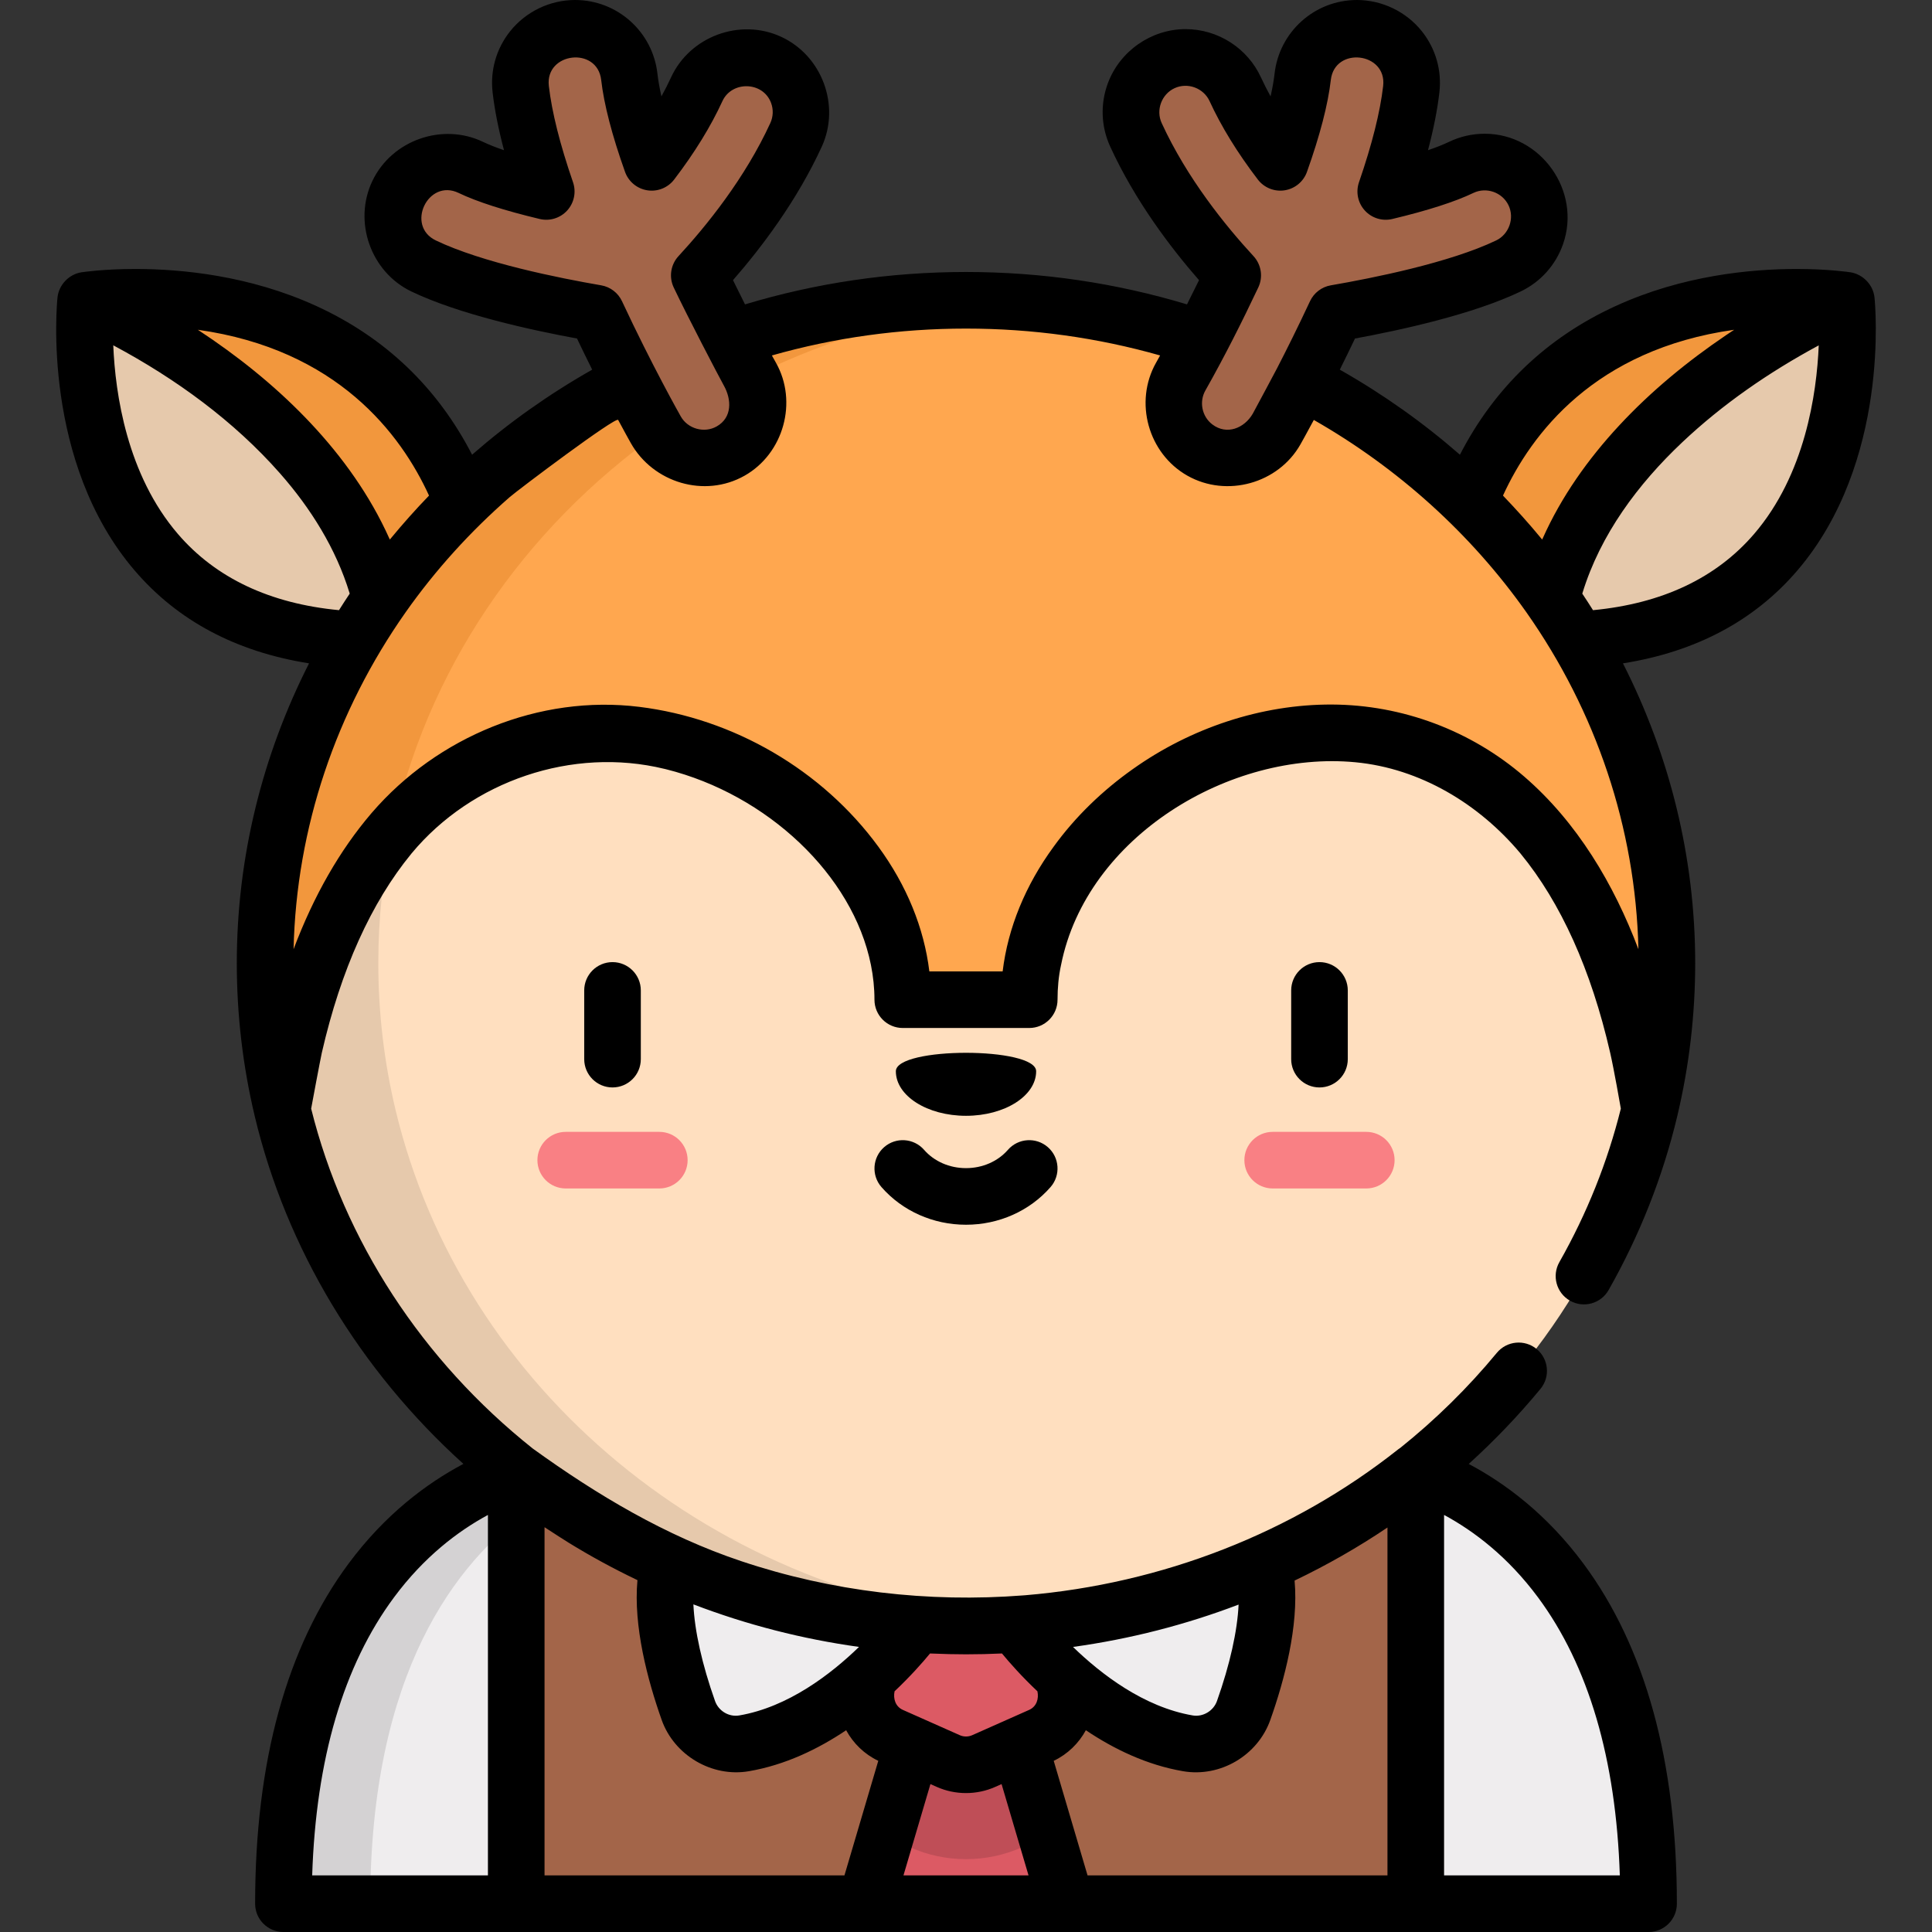 <?xml version="1.0" encoding="iso-8859-1"?>
<!-- Generator: Adobe Illustrator 19.0.0, SVG Export Plug-In . SVG Version: 6.00 Build 0)  -->
<svg version="1.1" id="Layer_1" xmlns="http://www.w3.org/2000/svg" xmlns:xlink="http://www.w3.org/1999/xlink" x="0px" y="0px"
	 viewBox="0 0 512 512" style="enable-background:new 0 0 512 512;" xml:space="preserve">
<rect x="0" y="0" width="512" height="512" fill="#333333" stroke="none"/>
<g>
	<g>
		<path style="fill:#EFEDEE;" d="M136.808,389.97h-0.01c-20.147,7.086-61.686,31.722-61.686,114.53h61.696l25.516-50.36
			L136.808,389.97z"/>
		<path style="fill:#D4D2D3;" d="M140.738,399.853l-3.93-9.883h-0.01c-20.147,7.086-61.686,31.722-61.686,114.53h23
			C98.112,443.337,120.772,413.913,140.738,399.853z"/>
		<path style="fill:#EFEDEE;" d="M375.213,389.97c-0.01,0-0.019,0-0.019,0l-25.516,64.171l25.516,50.36h61.696
			C436.889,421.701,395.36,397.056,375.213,389.97z"/>
		<path style="fill:#A36549;" d="M364.507,387.238H147.494c0,0-4.248,0.463-10.686,2.732V504.5h92.586l26.607-12.55l26.607,12.55
			h92.586V389.97C368.754,387.701,364.507,387.238,364.507,387.238z"/>
		<polygon style="fill:#DC5A64;" points="282.607,504.5 270.198,462.473 241.803,462.473 229.394,504.5 		"/>
		<path style="fill:#BF4E57;" d="M270.198,462.473h-28.395l-7.141,24.184l6.509,2.892c4.698,2.088,9.688,3.146,14.829,3.146
			c5.141,0,10.13-1.059,14.829-3.146l6.509-2.892L270.198,462.473z"/>
		<path style="fill:#DC5A64;" d="M282.368,447.145l-7.778-37.694h-37.179l-7.778,37.694c-1.095,5.305,1.654,10.655,6.604,12.855
			l15.086,6.704c2.978,1.323,6.377,1.323,9.355,0L275.764,460C280.714,457.8,283.463,452.45,282.368,447.145z"/>
		<path style="fill:#EFEDEE;" d="M242.98,430.482c0,0-19.398,26.987-45.781,31.516c-6.371,1.094-12.618-2.614-14.777-8.707
			c-3.658-10.325-8.349-27.18-5.163-38.908l34.335-4.933L242.98,430.482z"/>
		<path style="fill:#EFEDEE;" d="M269.021,430.482c0,0,19.398,26.987,45.781,31.516c6.371,1.094,12.618-2.614,14.777-8.707
			c3.658-10.325,8.349-27.18,5.163-38.908l-34.335-4.933L269.021,430.482z"/>
		<path style="fill:#F2973D;" d="M409.879,168.565l-20.437-2.355v-33.15c25.196-65.065,99.857-53.481,99.857-53.481L409.879,168.565
			z"/>
		<path style="fill:#E6C9AC;" d="M418.142,169.511l-8.263-0.946c-0.01-3.089,0.396-6.381,1.284-9.895
			c13.09-51.994,78.136-79.092,78.136-79.092S498.228,165.485,418.142,169.511z"/>
		<path style="fill:#F2973D;" d="M102.122,168.565l20.437-2.355v-33.15C97.363,67.994,22.702,79.578,22.702,79.578L102.122,168.565z
			"/>
		<path style="fill:#E6C9AC;" d="M93.859,169.511l8.263-0.946c0.01-3.089-0.396-6.381-1.284-9.895
			c-13.09-51.994-78.136-79.092-78.136-79.092S13.773,165.485,93.859,169.511z"/>
		<path style="fill:#FFA74F;" d="M74.822,294.052h-0.019c-2.973-12.482-4.547-25.476-4.547-38.807
			c0-97.019,83.166-175.666,185.745-175.666s185.745,78.648,185.745,175.666c0,13.332-1.573,26.316-4.547,38.798l-0.019,0.01H74.822
			z"/>
		<path style="fill:#F2973D;" d="M74.803,294.052h0.019h29.981l0,0c-2.973-12.482-4.547-25.476-4.547-38.807
			c0-92.242,75.18-167.87,170.745-175.094c-0.878-0.066-1.76-0.12-2.642-0.175c-0.553-0.035-1.105-0.07-1.659-0.1
			c-0.764-0.042-1.53-0.077-2.297-0.11c-0.779-0.033-1.559-0.061-2.341-0.084c-0.596-0.019-1.191-0.039-1.788-0.052
			c-1.412-0.03-2.827-0.051-4.246-0.051c-0.009,0-0.018,0-0.027,0c-27.248,0-53.125,5.549-76.439,15.518
			c-1.371,0.586-2.734,1.188-4.087,1.805c-10.827,4.934-21.07,10.832-30.606,17.576c-11.919,8.43-22.732,18.183-32.196,29.027
			c-7.571,8.676-14.278,18.051-19.997,28.007c-0.715,1.244-1.414,2.498-2.098,3.761c-12.992,23.987-20.321,51.17-20.321,79.973
			c0,1.666,0.025,3.328,0.073,4.983c0.098,3.311,0.292,6.6,0.581,9.863c0.289,3.263,0.672,6.502,1.147,9.712
			C72.769,284.618,73.688,289.371,74.803,294.052L74.803,294.052z"/>
		<path style="fill:#FFDFBF;" d="M437.198,294.042C418.519,372.391,344.485,430.911,256,430.911S93.482,372.4,74.803,294.052h0.019
			c23.468-155.905,164.42-99.915,164.42-29.125h33.517c0-70.79,140.952-126.781,164.42,29.125L437.198,294.042z"/>
		<path style="fill:#E6C9AC;" d="M104.803,294.052c-2.973-12.482-4.547-25.476-4.547-38.807c0-11.814,1.241-23.352,3.592-34.512
			c-13.416,15.889-23.96,39.663-29.026,73.319h-0.019C93.483,372.4,167.516,430.911,256,430.911c0.081,0,0.161-0.002,0.241-0.002
			c1.213-0.001,2.424-0.014,3.632-0.037c0.997-0.02,1.991-0.052,2.984-0.087c0.251-0.009,0.502-0.014,0.753-0.023
			c2.475-0.097,4.939-0.239,7.389-0.424C189.247,424.157,122.416,367.928,104.803,294.052z"/>
		<g id="XMLID_895_">
			<path style="fill:#F98084;" d="M174.728,314.956H149.92c-4.142,0-7.5-3.358-7.5-7.5s3.358-7.5,7.5-7.5h24.808
				c4.142,0,7.5,3.358,7.5,7.5S178.87,314.956,174.728,314.956z"/>
		</g>
		<g id="XMLID_893_">
			<path style="fill:#F98084;" d="M362.082,314.956h-24.808c-4.142,0-7.5-3.358-7.5-7.5s3.358-7.5,7.5-7.5h24.808
				c4.142,0,7.5,3.358,7.5,7.5S366.224,314.956,362.082,314.956z"/>
		</g>
		<path style="fill:#A36549;" d="M203.837,16.543c-7.268-3.337-15.865-0.148-19.2,7.122c-3.27,7.126-7.667,13.775-11.935,19.358
			c-2.984-8.38-5.197-16.286-5.931-22.69c-0.911-7.945-8.088-13.647-16.034-12.738c-7.945,0.91-13.648,8.09-12.738,16.034
			c0.932,8.131,3.459,17.522,6.765,27.109c-7.554-1.804-14.995-3.979-19.981-6.37c-7.213-3.459-15.861-0.417-19.319,6.793
			c-3.459,7.21-0.418,15.86,6.793,19.319c13.124,6.295,34.225,10.535,45.788,12.525c7.902,16.938,15.222,29.953,15.845,31.055
			c2.663,4.71,7.568,7.355,12.618,7.355c2.414,0,4.863-0.605,7.114-1.878c6.962-3.936,9.414-12.771,5.477-19.732
			c-3.173-5.611-8.417-15.505-13.78-26.837c7.352-7.964,18.393-21.432,25.64-37.225C214.294,28.475,211.106,19.879,203.837,16.543z"
			/>
		<path style="fill:#A36549;" d="M308.164,16.543c7.268-3.337,15.865-0.148,19.2,7.122c3.27,7.126,7.667,13.775,11.935,19.358
			c2.983-8.38,5.197-16.286,5.931-22.69c0.911-7.945,8.088-13.647,16.034-12.738c7.945,0.91,13.648,8.09,12.738,16.034
			c-0.932,8.131-3.459,17.522-6.765,27.109c7.554-1.804,14.995-3.979,19.981-6.37c7.213-3.459,15.861-0.417,19.319,6.793
			c3.459,7.21,0.418,15.86-6.793,19.319c-13.124,6.295-34.225,10.535-45.788,12.525c-7.902,16.938-15.222,29.953-15.845,31.055
			c-2.663,4.71-7.568,7.355-12.618,7.355c-2.414,0-4.863-0.605-7.114-1.878c-6.962-3.936-9.414-12.771-5.477-19.732
			c3.173-5.611,8.417-15.505,13.78-26.837c-7.352-7.964-18.393-21.432-25.64-37.225C297.707,28.475,300.895,19.879,308.164,16.543z"
			/>
	</g>
	<g>
		<path d="M169.823,280.684V262.47c0-4.142-3.358-7.5-7.5-7.5s-7.5,3.358-7.5,7.5v18.214c0,4.142,3.358,7.5,7.5,7.5
			S169.823,284.826,169.823,280.684z"/>
		<path d="M357.177,280.684V262.47c0-4.142-3.358-7.5-7.5-7.5s-7.5,3.358-7.5,7.5v18.214c0,4.142,3.358,7.5,7.5,7.5
			S357.177,284.826,357.177,280.684z"/>
		<path d="M233.598,314.591c5.542,6.341,13.708,9.977,22.402,9.977c8.694,0,16.859-3.636,22.402-9.977
			c2.726-3.118,2.408-7.857-0.71-10.583s-7.856-2.408-10.583,0.71c-2.694,3.082-6.743,4.849-11.109,4.849s-8.415-1.767-11.108-4.849
			c-2.726-3.119-7.464-3.437-10.583-0.711C231.19,306.734,230.872,311.472,233.598,314.591z"/>
		<path d="M256,295.699c10.267,0,18.59-5.285,18.59-11.805s-37.179-6.52-37.179,0S245.733,295.699,256,295.699z"/>
		<path d="M490.448,72.167c-0.234-0.036-5.818-0.887-14.346-0.887c-12.1,0-30.244,1.706-47.964,9.83
			c-18.25,8.367-32.074,21.604-41.245,39.394c-9.668-8.441-20.309-16.011-31.831-22.54c1.287-2.582,2.639-5.346,4.024-8.253
			c12.317-2.263,31.342-6.443,43.901-12.468c5.294-2.539,9.282-6.988,11.229-12.527c4.952-14.081-5.868-29.275-20.746-29.275
			c-3.305,0-6.5,0.729-9.497,2.166c-1.487,0.713-3.347,1.451-5.542,2.2c1.486-5.623,2.497-10.748,3.021-15.323
			c0.668-5.833-0.975-11.577-4.626-16.175C372.69,3.101,366.247,0,359.6,0c-11.167,0-20.548,8.375-21.821,19.479
			c-0.209,1.822-0.563,3.846-1.063,6.065c-0.935-1.693-1.78-3.363-2.535-5.007c-3.572-7.787-11.417-12.818-19.986-12.818
			c-9.105,0-17.439,5.819-20.6,14.341c-2.042,5.505-1.818,11.475,0.631,16.812c6.528,14.227,15.86,26.594,23.525,35.373
			c-1.08,2.22-2.147,4.369-3.183,6.421c-18.894-5.694-38.562-8.587-58.566-8.587c-20.004,0-39.672,2.893-58.567,8.587
			c-1.036-2.052-2.103-4.201-3.183-6.421c7.665-8.78,16.997-21.148,23.524-35.373c5.004-10.904,0.065-24.155-10.809-29.145
			c-10.884-4.994-24.155-0.07-29.146,10.81c-0.754,1.644-1.601,3.314-2.536,5.007c-0.499-2.219-0.854-4.243-1.063-6.065
			C172.949,8.375,163.568,0,152.4,0c-6.671,0-13.077,3.083-17.227,8.309c-3.652,4.598-5.295,10.342-4.626,16.175
			c0.524,4.576,1.535,9.7,3.021,15.323c-2.194-0.749-4.055-1.487-5.542-2.201c-10.788-5.174-24.153-0.47-29.324,10.311
			c-5.18,10.799-0.455,24.161,10.311,29.325c12.559,6.024,31.584,10.205,43.901,12.468c1.386,2.909,2.738,5.673,4.024,8.253
			c-11.522,6.528-22.163,14.099-31.83,22.54c-9.171-17.789-22.994-31.025-41.244-39.393c-17.723-8.125-35.866-9.831-47.966-9.831
			c-8.531,0-14.112,0.851-14.347,0.888c-3.273,0.513-5.961,3.338-6.31,6.636c-0.184,1.767-4.214,43.609,20.471,72.416
			c11.394,13.296,26.907,21.521,46.189,24.575c-12.383,24.372-19.146,51.434-19.146,79.451c0,13.671,1.599,27.313,4.752,40.548
			c8.364,35.08,27.792,67.305,55.3,92.153c-9.684,5.131-20.721,13.334-30.431,26.426c-16.433,22.154-24.765,52.478-24.765,90.129
			c0,4.142,3.358,7.5,7.5,7.5h361.778c4.142,0,7.5-3.358,7.5-7.5c0-37.648-8.33-67.97-24.759-90.125
			c-9.702-13.083-20.727-21.285-30.404-26.417c6.771-6.13,13.131-12.765,19.016-19.889c2.638-3.194,2.187-7.921-1.006-10.559
			c-3.195-2.638-7.921-2.187-10.559,1.006c-7.69,9.31-16.264,17.714-25.557,25.162c-0.155,0.101-0.304,0.209-0.451,0.32
			c-0.044,0.033-0.092,0.058-0.136,0.093c-27.985,22.17-62.597,35.63-98.826,38.663c-0.163,0.013-0.326,0.024-0.489,0.037
			c-25.24,1.971-50.752-1.025-74.774-9.065c-20.052-6.705-38.167-17.518-55.242-29.837c-29.273-23.287-50.039-55.113-58.741-90.087
			c0.098-0.626,2.477-13.269,2.823-14.803c5.051-22.052,13.115-39.826,23.715-52.745c0.031-0.038,0.061-0.079,0.092-0.116
			c15.979-19.225,42.641-28.305,66.965-22.387c0.159,0.038,0.318,0.074,0.477,0.113c26.758,6.696,49.458,27.987,54.266,51.814
			c0.614,3.041,0.943,6.147,0.943,9.25c0,4.142,3.358,7.5,7.5,7.5h33.517c4.142,0,7.5-3.358,7.5-7.5c0-3.085,0.273-6.234,0.943-9.25
			c6.775-33.984,44.805-56.823,78-53.673c17.163,1.628,32.758,11.047,43.706,24.133c0.032,0.038,0.062,0.08,0.094,0.118
			c10.6,12.92,18.663,30.694,23.714,52.745c0.982,4.289,2.725,14.174,2.822,14.795c-3.517,14.142-8.994,27.822-16.29,40.681
			c-2.044,3.603-0.781,8.18,2.822,10.224c3.602,2.043,8.181,0.781,10.224-2.822c8.25-14.54,14.373-30.049,18.2-46.098
			c3.152-13.233,4.751-26.871,4.751-40.536c0-28.017-6.763-55.079-19.146-79.451c19.283-3.054,34.795-11.278,46.189-24.575
			c24.685-28.807,20.654-70.648,20.471-72.416c-0.003-0.025-0.009-0.049-0.012-0.075C496.366,75.441,493.693,72.707,490.448,72.167z
			 M104.423,423.307c7.975-10.752,16.962-17.548,24.884-21.831V497H82.731C83.734,466.143,91.019,441.378,104.423,423.307z
			 M144.307,404.728c1.825,1.224,6.088,3.916,6.364,4.086c5.811,3.583,11.826,6.85,17.979,9.804c0.094,0.045,0.186,0.092,0.28,0.137
			c-1.118,12.181,2.675,26.467,6.421,37.042c3.319,9.369,13.314,15.281,23.116,13.594c9.662-1.659,18.386-5.9,25.771-10.861
			c1.877,3.459,4.809,6.342,8.515,8.107L223.788,497h-79.48V404.728z M288.212,497l-8.966-30.364
			c3.706-1.764,6.638-4.648,8.515-8.107c7.386,4.962,16.11,9.203,25.772,10.862c9.861,1.689,19.778-4.177,23.115-13.595
			c3.735-10.541,7.516-24.771,6.432-36.928c8.546-4.089,16.773-8.782,24.613-14.063V497H288.212z M257.631,459.85
			c-1.028,0.457-2.236,0.456-3.263,0c0,0-15.081-6.701-15.087-6.704c-1.972-0.876-2.619-2.95-2.212-4.932
			c4.152-3.921,7.35-7.54,9.398-10.026c0.229,0.01,0.457,0.014,0.686,0.024c2.948,0.126,5.897,0.199,8.847,0.199
			c3.175,0,6.36-0.074,9.531-0.223c2.048,2.486,5.246,6.105,9.399,10.027c0.411,1.994-0.226,4.049-2.212,4.931
			C272.719,453.146,257.633,459.849,257.631,459.85z M227.648,436.45c-7.438,7.216-18.762,15.933-31.719,18.157
			c-2.761,0.477-5.504-1.181-6.438-3.819c-3.46-9.769-5.419-18.63-5.735-25.614C197.88,430.579,212.571,434.352,227.648,436.45z
			 M284.358,436.456c15.165-2.101,29.874-5.888,43.883-11.225c-0.324,6.975-2.28,15.814-5.731,25.556
			c-0.924,2.609-3.698,4.291-6.438,3.82C303.118,452.383,291.796,443.67,284.358,436.456z M239.428,497l7.146-24.2l1.703,0.757
			c4.884,2.168,10.563,2.17,15.446,0l1.704-0.757l7.146,24.2H239.428z M407.582,423.31c13.402,18.072,20.685,42.835,21.688,73.69
			h-46.576v-95.529C390.616,405.755,399.604,412.552,407.582,423.31z M459.567,87.392c-0.063,0.042-0.128,0.086-0.191,0.128
			c-0.644,0.424-1.291,0.854-1.945,1.297c-10.268,6.95-19.906,14.865-28.35,23.963c-8.207,8.841-15.306,18.836-20.236,29.878
			c-0.049,0.11-0.105,0.22-0.154,0.33c-0.065-0.079-0.132-0.156-0.197-0.235c-3.229-3.933-6.64-7.707-10.157-11.382
			c-0.011-0.011-0.021-0.022-0.032-0.034C405.78,114.997,422.626,92.6,459.567,87.392z M307.858,32.615
			c-1.59-3.466-0.016-7.673,3.435-9.256c3.455-1.583,7.666-0.028,9.255,3.434c3.085,6.724,7.389,13.716,12.792,20.785
			c1.67,2.185,4.402,3.281,7.119,2.855s4.983-2.304,5.905-4.895c3.45-9.691,5.576-17.884,6.317-24.35
			c1.025-8.95,14.894-7.346,13.87,1.588c-0.791,6.903-2.946,15.488-6.404,25.519c-0.892,2.587-0.304,5.456,1.535,7.483
			s4.637,2.893,7.298,2.256c9.374-2.239,16.602-4.561,21.481-6.902c3.444-1.652,7.661-0.171,9.314,3.273
			c1.64,3.418,0.128,7.682-3.274,9.313c-12.323,5.911-32.741,9.99-43.815,11.896c-2.422,0.417-4.486,1.994-5.525,4.221
			c-3.143,6.736-6.176,12.814-8.721,17.748c-0.008,0.015-5.483,10.331-6.43,12.028c-0.007,0.011-0.014,0.025-0.022,0.038
			c-2.228,3.83-6.878,5.74-10.713,2.826c-2.743-2.085-3.538-5.98-1.843-8.978c5.036-8.908,9.661-18.069,14.03-27.32
			c1.309-2.765,0.807-6.048-1.268-8.296C324.798,59.872,314.575,47.252,307.858,32.615z M115.5,63.718
			c-8.081-3.877-2.091-16.488,6.039-12.587c4.88,2.341,12.108,4.663,21.482,6.902c2.662,0.636,5.459-0.229,7.298-2.256
			c1.839-2.028,2.427-4.896,1.535-7.484c-3.459-10.028-5.613-18.614-6.405-25.517c-1.023-8.93,12.845-10.544,13.87-1.59
			c0.741,6.469,2.867,14.662,6.317,24.352c0.922,2.59,3.189,4.469,5.906,4.894c2.716,0.427,5.449-0.67,7.119-2.855
			c5.404-7.07,9.708-14.063,12.792-20.785c2.484-5.412,10.761-5.253,12.889,0.484c0.648,1.748,0.577,3.644-0.2,5.338
			c-6.716,14.635-16.94,27.255-24.334,35.266c-2.075,2.248-2.577,5.531-1.269,8.295c3.577,7.558,11.932,23.559,13.24,25.909
			c0.013,0.024,0.025,0.045,0.039,0.069c2.083,3.711,2.259,8.51-1.889,10.855c-3.292,1.862-7.654,0.645-9.511-2.642
			c-0.31-0.548-7.684-13.617-15.577-30.533c-1.039-2.228-3.103-3.804-5.525-4.221C148.242,73.709,127.824,69.63,115.5,63.718z
			 M113.695,131.337c-0.009,0.009-0.017,0.018-0.025,0.026c-3.544,3.661-6.928,7.473-10.173,11.401
			c-0.062,0.075-0.125,0.148-0.187,0.223c-0.049-0.11-0.104-0.219-0.154-0.329c-5.08-11.316-12.381-21.524-20.854-30.542
			c-0.466-0.496-0.935-0.988-1.408-1.476c-8.477-8.763-18.083-16.414-28.257-23.112c-0.067-0.044-0.137-0.092-0.204-0.136
			C89.374,92.6,106.22,114.997,113.695,131.337z M47.161,141.526c-13.51-15.715-16.611-37.137-17.145-50.017
			c0.08,0.043,0.163,0.088,0.244,0.131c16.312,8.746,31.684,19.877,43.955,33.818c8.132,9.239,14.843,19.945,18.441,31.778
			c0.008,0.026,0.015,0.054,0.023,0.08c-0.968,1.447-1.916,2.911-2.842,4.385C71.522,159.958,57.181,153.181,47.161,141.526z
			 M246.286,257.427c-1.404-11.558-6.039-22.831-13.514-33.046c-14.887-20.344-38.349-33.966-63.34-37.056
			c-26.501-3.278-53.53,7.915-70.868,28.036c-0.04,0.046-0.079,0.091-0.119,0.137c-8.392,9.81-15.289,21.851-20.646,36.052
			c0.75-32.308,11.314-63.13,29.649-89.225c7.922-11.262,17.264-21.54,27.636-30.59c2.201-1.92,28.187-21.473,28.738-20.445
			c1.648,3.077,2.832,5.205,3.339,6.107c5.913,10.53,19.551,14.666,30.152,8.67c10.368-5.865,14.172-19.593,8.315-29.952
			c-0.36-0.637-0.716-1.276-1.071-1.916c16.632-4.729,33.896-7.121,51.443-7.121s34.811,2.392,51.442,7.12
			c-0.411,0.743-0.768,1.381-1.07,1.916c-5.889,10.418-2.098,24.069,8.314,29.952c10.39,5.871,24.077,2.085,29.954-8.315
			c0.314-0.555,1.608-2.859,3.538-6.461c22.217,12.682,41.651,30.138,56.394,51.062c18.324,26.089,28.881,56.901,29.629,89.199
			c-6.498-17.224-16.228-33.637-30.276-45.765c-14.114-12.185-32.291-19.002-50.941-19.079
			c-18.768-0.076-37.504,6.256-52.763,17.104c-7.998,5.651-15.253,12.622-20.994,20.571c-7.475,10.215-12.11,21.487-13.514,33.046
			H246.286z M464.839,141.526c-10.02,11.655-24.361,18.431-42.676,20.176c-0.925-1.472-1.873-2.935-2.841-4.382
			c0.015-0.049,0.028-0.099,0.043-0.147c4.749-15.528,14.733-28.897,26.423-39.939c10.704-10.111,22.987-18.566,35.924-25.559
			c0.09-0.049,0.182-0.099,0.271-0.146C481.447,104.412,478.342,125.819,464.839,141.526z"/>
	</g>
</g>
<g>
</g>
<g>
</g>
<g>
</g>
<g>
</g>
<g>
</g>
<g>
</g>
<g>
</g>
<g>
</g>
<g>
</g>
<g>
</g>
<g>
</g>
<g>
</g>
<g>
</g>
<g>
</g>
<g>
</g>
</svg>

